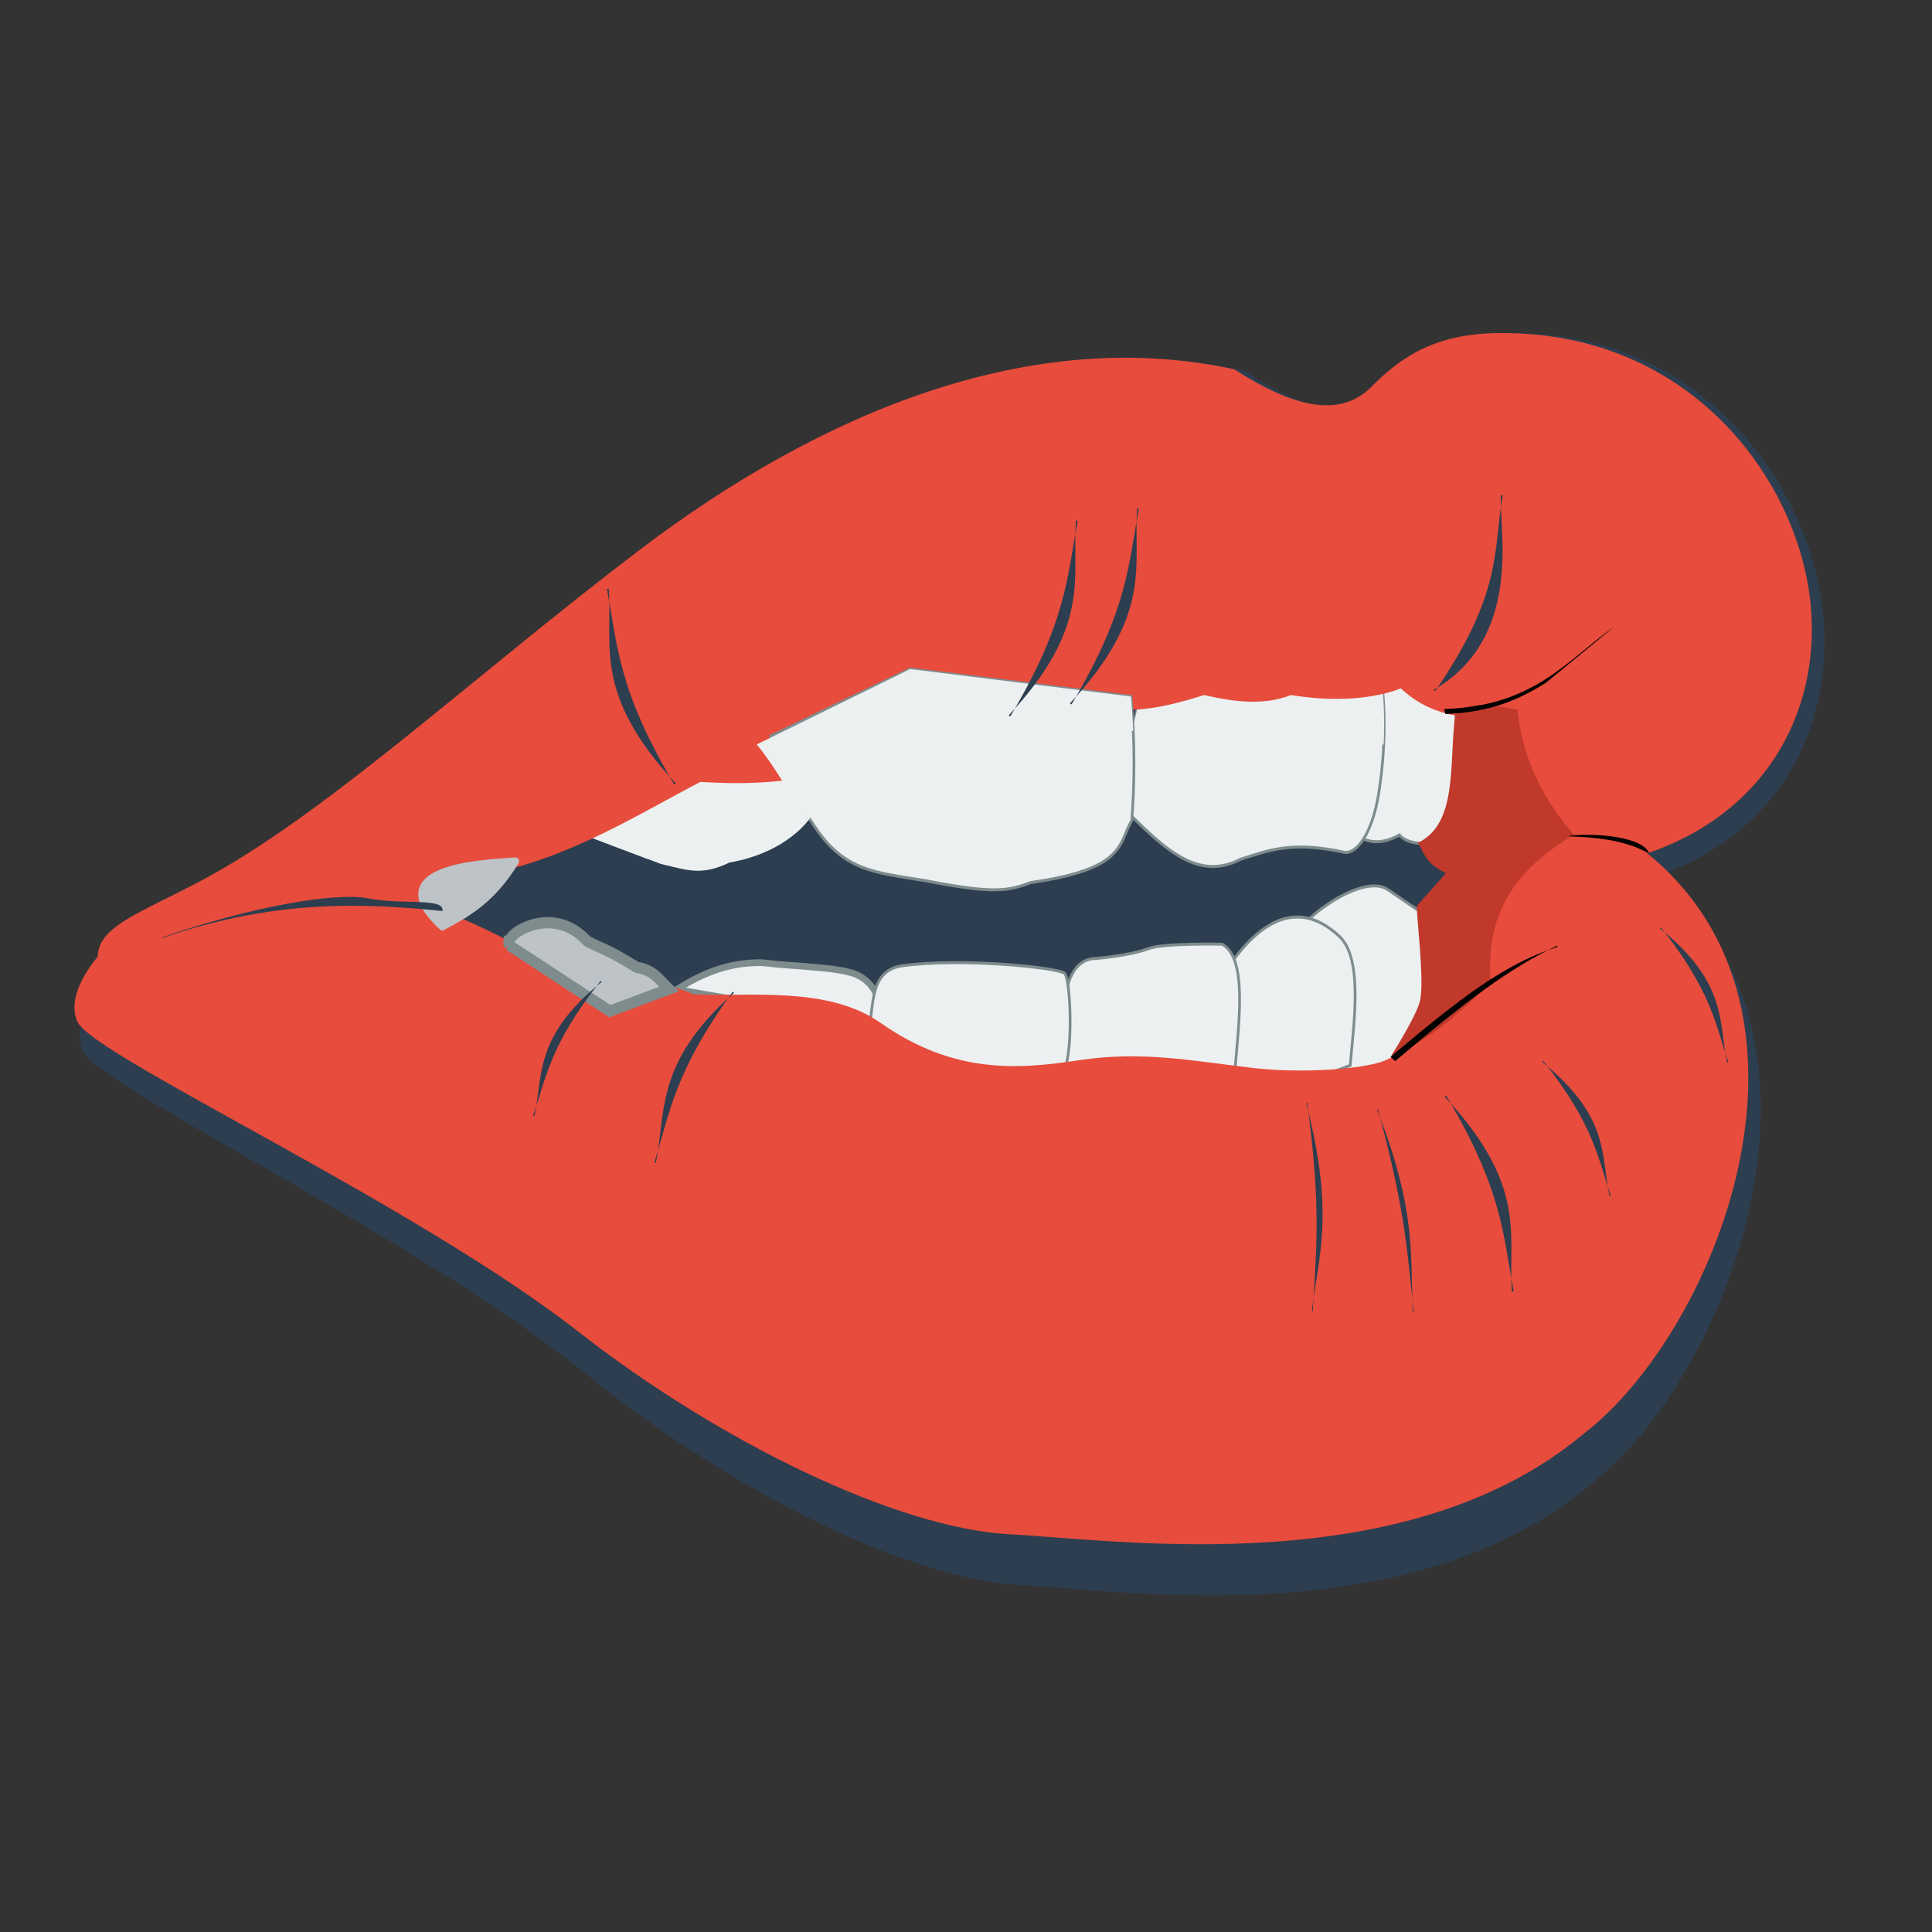 <?xml version="1.0" encoding="UTF-8" standalone="no"?>
<!-- Created with Inkscape (http://www.inkscape.org/) -->

<svg
   xmlns:dc="http://purl.org/dc/elements/1.1/"
   xmlns:cc="http://creativecommons.org/ns#"
   xmlns:rdf="http://www.w3.org/1999/02/22-rdf-syntax-ns#"
   xmlns:svg="http://www.w3.org/2000/svg"
   xmlns="http://www.w3.org/2000/svg"
   xmlns:sodipodi="http://sodipodi.sourceforge.net/DTD/sodipodi-0.dtd"
   xmlns:inkscape="http://www.inkscape.org/namespaces/inkscape"
   version="1.0"
   width="48"
   height="48"
   id="svg2408"
   style="display:inline"
   inkscape:version="0.48.4 r9939"
   sodipodi:docname="kmouth.svg">
  <rect width="100%" height="100%" fill="#333333" stroke="none"/>
  <defs
     id="defs128" />
  <sodipodi:namedview
     pagecolor="#ffffff"
     bordercolor="#666666"
     borderopacity="1"
     objecttolerance="10"
     gridtolerance="10"
     guidetolerance="10"
     inkscape:pageopacity="0"
     inkscape:pageshadow="2"
     inkscape:window-width="632"
     inkscape:window-height="691"
     id="namedview68"
     showgrid="false"
     inkscape:zoom="8.822647"
     inkscape:cx="26.924948"
     inkscape:cy="20.953952"
     inkscape:window-x="1119"
     inkscape:window-y="62"
     inkscape:window-maximized="0"
     inkscape:current-layer="svg2408" />
  <g
     transform="matrix(0.18,0,0,0.204,-3.886,-4.074)"
     id="g4107"
     style="fill:#2c3e50">
    <g
       transform="matrix(0.848,0,0,0.848,5.116,20.417)"
       id="g4109"
       style="fill:#2c3e50">
      <path
         d="m 265.81,47.328 c -0.45,10e-4 -0.9,-0.001 -1.36,0.01 -10.39,0.232 -15.83,4.15 -20.01,8.009 -5.11,4.711 -12.61,3.194 -22.43,-2.598 -32.97,-6.559 -67.32,6.186 -97.49,27.224 -26.368,18.386 -49.484,38.067 -69.264,48.247 -10.556,5.43 -18.994,7.52 -19.019,12.41 -6.028,6.82 -3.164,10.07 -2.924,10.33 5.663,6.07 55.461,27.21 81.527,45.86 22.91,16.39 51.94,29.39 70.5,30.29 18.27,0.89 64.77,7.15 93.71,-15 21.62,-15.16 42.58,-62.93 10.47,-86.92 21.98,-6.84 30.09,-25.253 25.77,-42.414 C 311.05,65.884 294.23,47.281 265.81,47.328 z M 249.22,100.5 c 4.27,3.65 8.78,4.26 13.31,4.5 2.71,6.15 4.77,11.45 4.71,16.72 -0.06,6.43 -4.73,6.78 -7.16,7.19 9.25,3.15 -1.02,-2.72 -7.2,8.17 0.61,9.93 -0.72,17.78 -7.29,19.45 -4.8,1.22 -14.69,1.57 -21.89,0.63 -8.57,-0.92 -16.95,-2.41 -27.02,-1.01 -10.19,1.42 -20.56,2.08 -32.54,-5.61 -8.63,-5.54 -21.38,-3.83 -30.58,-4.26 -5.34,-2.22 -10.69,-1.77 -14.24,-1.99 -3.72,-1.73 -7.43,-4.32 -14.85,-5.52 -4.3,-2.02 -8.716,-3.98 -13.757,-5.63 -0.19,-0.44 -0.661,-0.92 1.462,-1.11 5.446,-0.26 8.855,-3.94 8.815,-3.91 12.97,-2.61 23.02,-8.49 33.73,-13.61 9.9,0.47 20.21,0.7 47.34,-9.01 6.19,1.49 11.61,-0.63 17.02,-2.8 4.6,1.94 11.02,0.83 18.01,-1.2 4.84,1.03 9.64,1.61 14.21,0 11.6,1.75 17.92,-1.04 17.92,-1 z"
         id="path4155"
         inkscape:connector-curvature="0"
         style="fill:#2c3e50;fill-rule:evenodd" />
    </g>
  </g>
  <g
     transform="matrix(0.152,0,0,0.166,-3.079,0.419)"
     id="g2525">
    <path
       d="m 293.08,134.99 c 0,32.82 -47.43,59.45 -105.88,59.45 -58.45,0 -105.88,-26.63 -105.88,-59.45 -0.004,-32.82 47.43,-59.451 105.88,-59.451 58.45,0 105.88,26.631 105.88,59.451 z"
       id="path3329"
       inkscape:connector-curvature="0"
       style="fill:#2c3e50;fill-rule:evenodd" />
    <g
       transform="matrix(0.298,0,0,0.298,21.297,35.348)"
       id="g3238"
       style="fill-rule:evenodd">
      <path
         style="fill:#ecf0f1;stroke:#7f8c8d;stroke-width:1.487;stroke-miterlimit:4;stroke-opacity:1;stroke-dasharray:none"
         d="m 707.21,345.73 c -3.51,-7.31 35.82,-35.16 50.34,-26.12 l 25.17,15.67 -1.42,60.32 -35.15,25.65 L 707.21,407 v -61.27 z"
         id="path3218"
         inkscape:connector-curvature="0" />
    </g>
    <path
       style="fill:#ecf0f1;fill-rule:evenodd;stroke:#7f8c8d;stroke-width:0.443;stroke-miterlimit:4;stroke-opacity:1;stroke-dasharray:none"
       d="m 218.44,146.32 c 0.57,-0.9 9.54,-18.38 20.77,-8.67 3.95,3.41 2.26,13.44 1.74,19.28 l -23.36,8.21 0.85,-18.82 z"
       id="path3406"
       inkscape:connector-curvature="0" />
    <path
       style="fill:#ecf0f1;fill-rule:evenodd;stroke:#7f8c8d;stroke-width:0.443;stroke-miterlimit:4;stroke-opacity:1;stroke-dasharray:none"
       d="m 220.03,138.79 c 4.1,2.12 2.79,11.23 2,19.67 l -27.43,-0.15 0.15,-11.26 c -0.59,-0.26 0.18,-6.01 4.46,-6.11 0,0 5.61,-0.4 8.81,-1.5 2.43,-0.84 12.01,-0.65 12.01,-0.65 z"
       id="path3404"
       inkscape:connector-curvature="0" />
    <path
       style="fill:#ecf0f1;fill-opacity:1;fill-rule:evenodd;stroke:#7f8c8d;stroke-miterlimit:4;stroke-opacity:1;stroke-dasharray:none"
       d="m 130.86,145.56 c 3.99,-2.27 8.3,-4.1 14.01,-4 5.14,0.59 12.6,0.62 15.42,1.8 4.84,2.04 3.91,7.45 3.95,7.51 l -33.38,-5.31 z"
       id="path3400"
       inkscape:connector-curvature="0" />
    <path
       style="fill:#ecf0f1;fill-rule:evenodd;stroke:#7f8c8d;stroke-width:0.443;stroke-miterlimit:4;stroke-opacity:1;stroke-dasharray:none"
       d="m 161.79,153.41 c 1.65,-4.11 -0.17,-10.65 6.06,-11.41 9.85,-1.2 25.29,0.29 26.42,1.15 0.81,0.63 1.45,9.51 0.2,13.87 -11.99,1.67 -22.05,-1.7 -32.68,-3.61 z"
       id="path3402"
       inkscape:connector-curvature="0" />
    <g
       transform="matrix(0.298,0,0,0.298,21.297,35.348)"
       id="g3587"
       style="fill-rule:evenodd">
      <path
         sodipodi:nodetypes="cccccc"
         d="m 303.75,287.69 55.24,19.14 c 13.611,2.825 21.94,6.318 37.571,-0.707 30.336,-4.794 44.461,-20.781 46.431,-25.941 -9.151,-13.115 15.062,-17.655 13.488,-32.734 C 392.69,230.748 342.6,262 303.75,287.69 z"
         id="path3386"
         inkscape:connector-curvature="0"
         style="fill:#ecf0f1;fill-opacity:1;stroke:none" />
      <path
         d="m 403.72,251.25 c -40.34,0.23 -70.83,17.17 -99.97,36.44 l 47.97,16.62 61.03,-43.12 -0.63,-9.72 c -2.84,-0.15 -5.65,-0.24 -8.4,-0.22 z"
         id="path3582"
         inkscape:connector-curvature="0"
         style="fill:#ecf0f1" />
    </g>
    <g
       transform="matrix(0.298,0,0,0.298,21.297,35.348)"
       id="g3624"
       style="fill-rule:evenodd">
      <path
         d="m 735.1,288.02 c 10.02,9.84 19.57,8.93 28.97,4.28 3.56,3.6 9.43,4.45 16.15,4.27 11.49,-11.61 15.81,-34.14 14.01,-66.01 l -25.18,-19.24 -25.41,2.85 -8.54,73.85 z"
         id="path3396"
         inkscape:connector-curvature="0"
         style="fill:#ecf0f1;stroke:#7f8c8d;stroke-width:1.487;stroke-miterlimit:4;stroke-opacity:1;stroke-dasharray:none" />
      <path
         d="m 769.06,211.31 -25.4,2.85 -1.88,16.25 c 16.94,7.35 33.66,16.29 46.53,53.68 5.38,-12.66 7.2,-30.7 5.91,-53.53 l -25.16,-19.25 z"
         id="path3612"
         inkscape:connector-curvature="0"
         style="fill:#ecf0f1" />
      <path
         d="m 779.41,219.22 c 5.14,19.42 10.14,38.8 11.56,57.16 3.3,-11.91 4.3,-27.28 3.25,-45.82 l -14.81,-11.34 z"
         id="path3619"
         inkscape:connector-curvature="0"
         style="fill:#ecf0f1" />
    </g>
    <path
       d="m 249.11,122.2 c 4.6,-7.62 5.34,-15.44 4.91,-23.322"
       id="path3196"
       inkscape:connector-curvature="0"
       style="fill:#ecf0f1;fill-opacity:1;stroke:none" />
    <g
       transform="matrix(0.298,0,0,0.298,21.297,35.348)"
       id="g3192"
       style="fill-rule:evenodd">
      <path
         style="fill:#ecf0f1;stroke:#7f8c8d;stroke-width:1.487;stroke-miterlimit:4;stroke-opacity:1;stroke-dasharray:none"
         d="m 624.81,211.45 -16.45,63.47 c 22.48,19.8 42.54,42.03 68.51,29.56 14.73,-4.14 27.52,-9.57 57.76,-3.36 8.07,-0.37 14.98,-12.96 17.8,-28.21 4.09,-22.09 4.31,-45.19 1.01,-64.15 l -128.63,2.69 z"
         id="path3394"
         inkscape:connector-curvature="0" />
      <path
         d="m 753.44,208.75 -128.63,2.69 -13.22,51 c 3.27,-1.06 5.5,-13.88 61.9,-29.28 69.57,-19 77.31,7.86 81.95,14.09 0.71,-13.59 0.02,-26.84 -2,-38.5 z"
         id="path3567"
         inkscape:connector-curvature="0"
         style="fill:#ecf0f1" />
    </g>
    <path
       d="m 265.81,47.328 c -0.45,10e-4 -0.9,-0.001 -1.36,0.01 -10.39,0.232 -15.83,4.15 -20.01,8.009 -5.11,4.711 -12.61,3.194 -22.43,-2.598 -32.97,-6.559 -67.32,6.186 -97.49,27.224 -26.368,18.386 -49.484,38.067 -69.264,48.247 -10.556,5.43 -18.994,7.52 -19.019,12.41 -6.028,6.82 -3.164,10.07 -2.924,10.33 5.663,6.07 55.461,27.21 81.527,45.86 22.91,16.39 51.94,29.39 70.5,30.29 18.27,0.89 64.77,7.15 93.71,-15 21.62,-15.16 42.58,-62.93 10.47,-86.92 21.98,-6.84 30.09,-25.253 25.77,-42.414 C 311.05,65.884 294.23,47.281 265.81,47.328 z M 249.22,100.5 c 4.27,3.65 8.78,4.26 13.31,4.5 2.71,6.15 4.77,11.45 4.71,16.72 -0.06,6.43 -4.73,6.78 -7.16,7.19 9.25,3.15 -1.02,-2.72 -7.2,8.17 0.61,9.93 -0.72,17.78 -7.29,19.45 -4.8,1.22 -14.69,1.57 -21.89,0.63 -8.57,-0.92 -16.95,-2.41 -27.02,-1.01 -10.19,1.42 -20.56,2.08 -32.54,-5.61 -8.63,-5.54 -21.38,-3.83 -30.58,-4.26 -5.34,-2.22 -10.69,-1.77 -14.24,-1.99 -3.72,-1.73 -7.43,-4.32 -14.85,-5.52 -4.3,-2.02 -8.716,-3.98 -13.757,-5.63 -0.19,-0.44 -0.661,-0.92 1.462,-1.11 5.446,-0.26 8.855,-3.94 8.815,-3.91 12.97,-2.61 23.02,-8.49 33.73,-13.61 9.9,0.47 20.21,0.7 47.34,-9.01 6.19,1.49 11.61,-0.63 17.02,-2.8 4.6,1.94 11.02,0.83 18.01,-1.2 4.84,1.03 9.64,1.61 14.21,0 11.6,1.75 17.92,-1.04 17.92,-1 z"
       id="path3388"
       inkscape:connector-curvature="0"
       style="fill:#e74c3c;fill-rule:evenodd" />
    <path
       d="m 103.43,138.92 c -0.93,-1.55 7.13,-6.35 12.81,-0.57 2.55,1.2 3.3,1.17 8.1,3.91 2.82,0.4 3.79,1.98 5.25,3.25 l -9.66,3.3 -16.5,-9.89 z"
       id="path3398"
       inkscape:connector-curvature="0"
       style="fill:#bdc3c7;fill-rule:evenodd;stroke:#7f8c8d;stroke-width:1.68" />
    <g
       transform="matrix(0.298,0,0,0.298,21.297,35.348)"
       id="g3561"
       style="fill-rule:evenodd">
      <path
         sodipodi:nodetypes="ccccccc"
         style="fill:#ecf0f1;stroke:#7f8c8d;stroke-width:1.487;stroke-miterlimit:4;stroke-opacity:1;stroke-dasharray:none"
         d="m 419.25,242.67 c 29.4,67.519 42.314,66.263 85.49,72.66 38.58,6.92 45.261,4.727 57.401,0.787 C 614.342,309.337 609.77,296.53 617.31,284.94 c 1.54,-18.88 1.77,-39.55 -0.48,-62.22 L 495.72,208.94 z"
         id="path3392"
         inkscape:connector-curvature="0" />
      <path
         sodipodi:nodetypes="cccccccc"
         d="m 495.72,208.94 -84.14,37.865 c 10.79,11.93 17.622,25.038 28.692,37.988 9.11,-18.27 33.038,-45.443 79.788,-38.323 28.82,4.39 69.27,-4.66 96.91,-6.66 l 1.12,0.31 c -0.27,-5.67 -0.66,-11.46 -1.25,-17.4 z"
         id="path3556"
         inkscape:connector-curvature="0"
         style="fill:#ecf0f1" />
    </g>
    <path
       d="m 92.536,136.18 c 4.158,-2 8.244,-4.14 12.014,-9.81 -6.931,0.36 -22.073,1.31 -12.014,9.81 z"
       id="path3380"
       inkscape:connector-curvature="0"
       style="fill:#bdc3c7;fill-rule:evenodd;stroke:#bdc3c7;stroke-width:1.12px;stroke-linecap:round;stroke-linejoin:round" />
    <path
       d="m 256.56,128.2 -4.67,4.81 c -0.33,0.23 1.35,11.45 0.42,14.44 -0.73,2.38 -4.67,8.07 -4.67,8.07 6.08,-2.15 11.71,-6.8 16.28,-11.04 -1.04,-11.37 5.27,-17.46 13.59,-22.09 -5.6,-5.84 -8.51,-12.09 -9.2,-18.68 -3.97,-0.76 -7.53,-1.11 -9.63,0 l -2.12,24.49 z"
       id="path3252"
       inkscape:connector-curvature="0"
       style="fill:#c0392b;fill-rule:evenodd" />
    <path
       style="fill:#c0392b;fill-opacity:1;fill-rule:evenodd"
       d="m 251.89,123.67 c 0.51,0 0.86,1.98 2.55,3.25 5.07,3.83 10.61,0.85 11.6,-3.11 1,-3.96 -0.7,-20.38 -2.69,-20.81 -1.98,-0.42 -5.23,1.42 -5.23,1.42 -1.06,7.27 0.52,16.43 -6.23,19.25 z"
       id="path3254"
       inkscape:connector-curvature="0" />
    <path
       style="fill:#2c3e50;fill-opacity:0.992;fill-rule:evenodd"
       d="m 80.5,131.94 c -5.568,-1.01 -19.625,1.36 -33.805,5.84 l 0.028,0.08 c 18.896,-5.96 33.671,-5.16 45.846,-4.03 0.463,-2.06 -6.5,-0.89 -12.069,-1.89 z"
       id="path3263"
       inkscape:connector-curvature="0" />
    <path
       d="m 274.8,139.01 c -7.93,3.4 -14.87,8.28 -26.51,17.28 l -0.74,-0.64 c 11.64,-9 18.7,-13.92 27.29,-16.46 l -0.04,-0.18 z"
       id="path3269"
       inkscape:connector-curvature="0"
       style="fill-rule:evenodd" />
    <path
       d="m 284.04,91.311 c -3.92,2.557 -7.19,5.526 -11.31,7.905 -4.12,2.374 -9.08,4.174 -16.42,4.374 l 0.18,0.74 c 7.39,-0.2 12.27,-2.26 16.43,-4.661 l 11.12,-8.358 z"
       id="path3275"
       inkscape:connector-curvature="0"
       style="fill-rule:evenodd" />
    <path
       d="m 256.64,161.46 -0.25,0.16 c 13.71,13.45 10.3,20.79 10.99,29.17 l 0.29,-0.05 c -1.71,-8.16 -1.69,-15 -11.03,-29.28 z"
       id="path3281"
       inkscape:connector-curvature="0"
       style="fill:#2c3e50;fill-rule:evenodd" />
    <path
       d="m 233.92,162.52 -0.15,0.08 c 4.76,16.94 1.89,22.92 0.92,31.12 l 0.15,0.04 c 0.43,-8.3 1.52,-14.82 -0.92,-31.24 z"
       id="path3287"
       inkscape:connector-curvature="0"
       style="fill:#2c3e50;fill-rule:evenodd" />
    <path
       d="m 245.46,163.46 -0.11,0.11 c 6.67,15.67 5.31,22.1 5.86,30.33 h 0.13 c -1.01,-8.22 -1.2,-14.82 -5.88,-30.44 z"
       id="path3289"
       inkscape:connector-curvature="0"
       style="fill:#2c3e50;fill-rule:evenodd" />
    <path
       d="m 272.53,156.3 -0.16,0.15 c 11.1,8.24 9.54,14.03 10.98,20.09 l 0.19,-0.08 c -2.11,-5.78 -2.87,-10.79 -11.01,-20.16 z"
       id="path3291"
       inkscape:connector-curvature="0"
       style="fill:#2c3e50;fill-rule:evenodd" />
    <path
       d="m 291.74,136.28 -0.15,0.15 c 11.1,8.24 9.54,14.03 10.98,20.09 l 0.19,-0.07 c -2.12,-5.79 -2.88,-10.8 -11.02,-20.17 z"
       id="path3293"
       inkscape:connector-curvature="0"
       style="fill:#2c3e50;fill-rule:evenodd" />
    <path
       d="m 118.43,144.29 0.16,0.15 c -11.11,8.24 -9.55,14.03 -10.98,20.09 l -0.2,-0.08 c 2.12,-5.78 2.88,-10.8 11.02,-20.16 z"
       id="path3295"
       inkscape:connector-curvature="0"
       style="fill:#2c3e50;fill-rule:evenodd" />
    <path
       d="m 140.03,145.89 0.18,0.19 c -12.9,10.44 -11.08,17.77 -12.75,25.45 l -0.23,-0.09 c 2.46,-7.33 3.34,-13.68 12.8,-25.55 z"
       id="path3297"
       inkscape:connector-curvature="0"
       style="fill:#2c3e50;fill-rule:evenodd" />
    <path
       d="m 254.84,100.91 -0.25,-0.17 c 14.94,-7.949 10.54,-24.66 10.99,-29.169 l 0.29,0.055 c -1.56,8.125 0.06,14.562 -11.03,29.284 z"
       id="path3299"
       inkscape:connector-curvature="0"
       style="fill:#2c3e50;fill-rule:evenodd" />
    <path
       d="m 185.38,104.71 -0.25,-0.17 c 13.71,-13.443 10.29,-20.786 10.99,-29.166 l 0.29,0.056 c -1.72,8.161 -1.7,14.999 -11.03,29.28 z"
       id="path3301"
       inkscape:connector-curvature="0"
       style="fill:#2c3e50;fill-rule:evenodd" />
    <path
       d="m 195.39,102.91 -0.25,-0.17 c 13.71,-13.444 10.29,-20.788 10.99,-29.168 l 0.28,0.056 c -1.71,8.162 -1.69,14.999 -11.02,29.282 z"
       id="path3303"
       inkscape:connector-curvature="0"
       style="fill:#2c3e50;fill-rule:evenodd" />
    <path
       d="m 130.49,114.92 0.25,-0.17 C 117.03,101.31 120.45,93.964 119.75,85.584 l -0.29,0.056 c 1.72,8.161 1.7,15 11.03,29.28 z"
       id="path3305"
       inkscape:connector-curvature="0"
       style="fill:#2c3e50;fill-rule:evenodd" />
    <path
       d="m 276.78,122.56 v 0.1 c 6.57,0.18 10.04,1.07 13.03,2.55 -0.93,-2.44 -8.48,-3.12 -13.03,-2.65 z"
       id="path3537"
       inkscape:connector-curvature="0"
       style="fill-rule:evenodd" />
  </g>
</svg>
